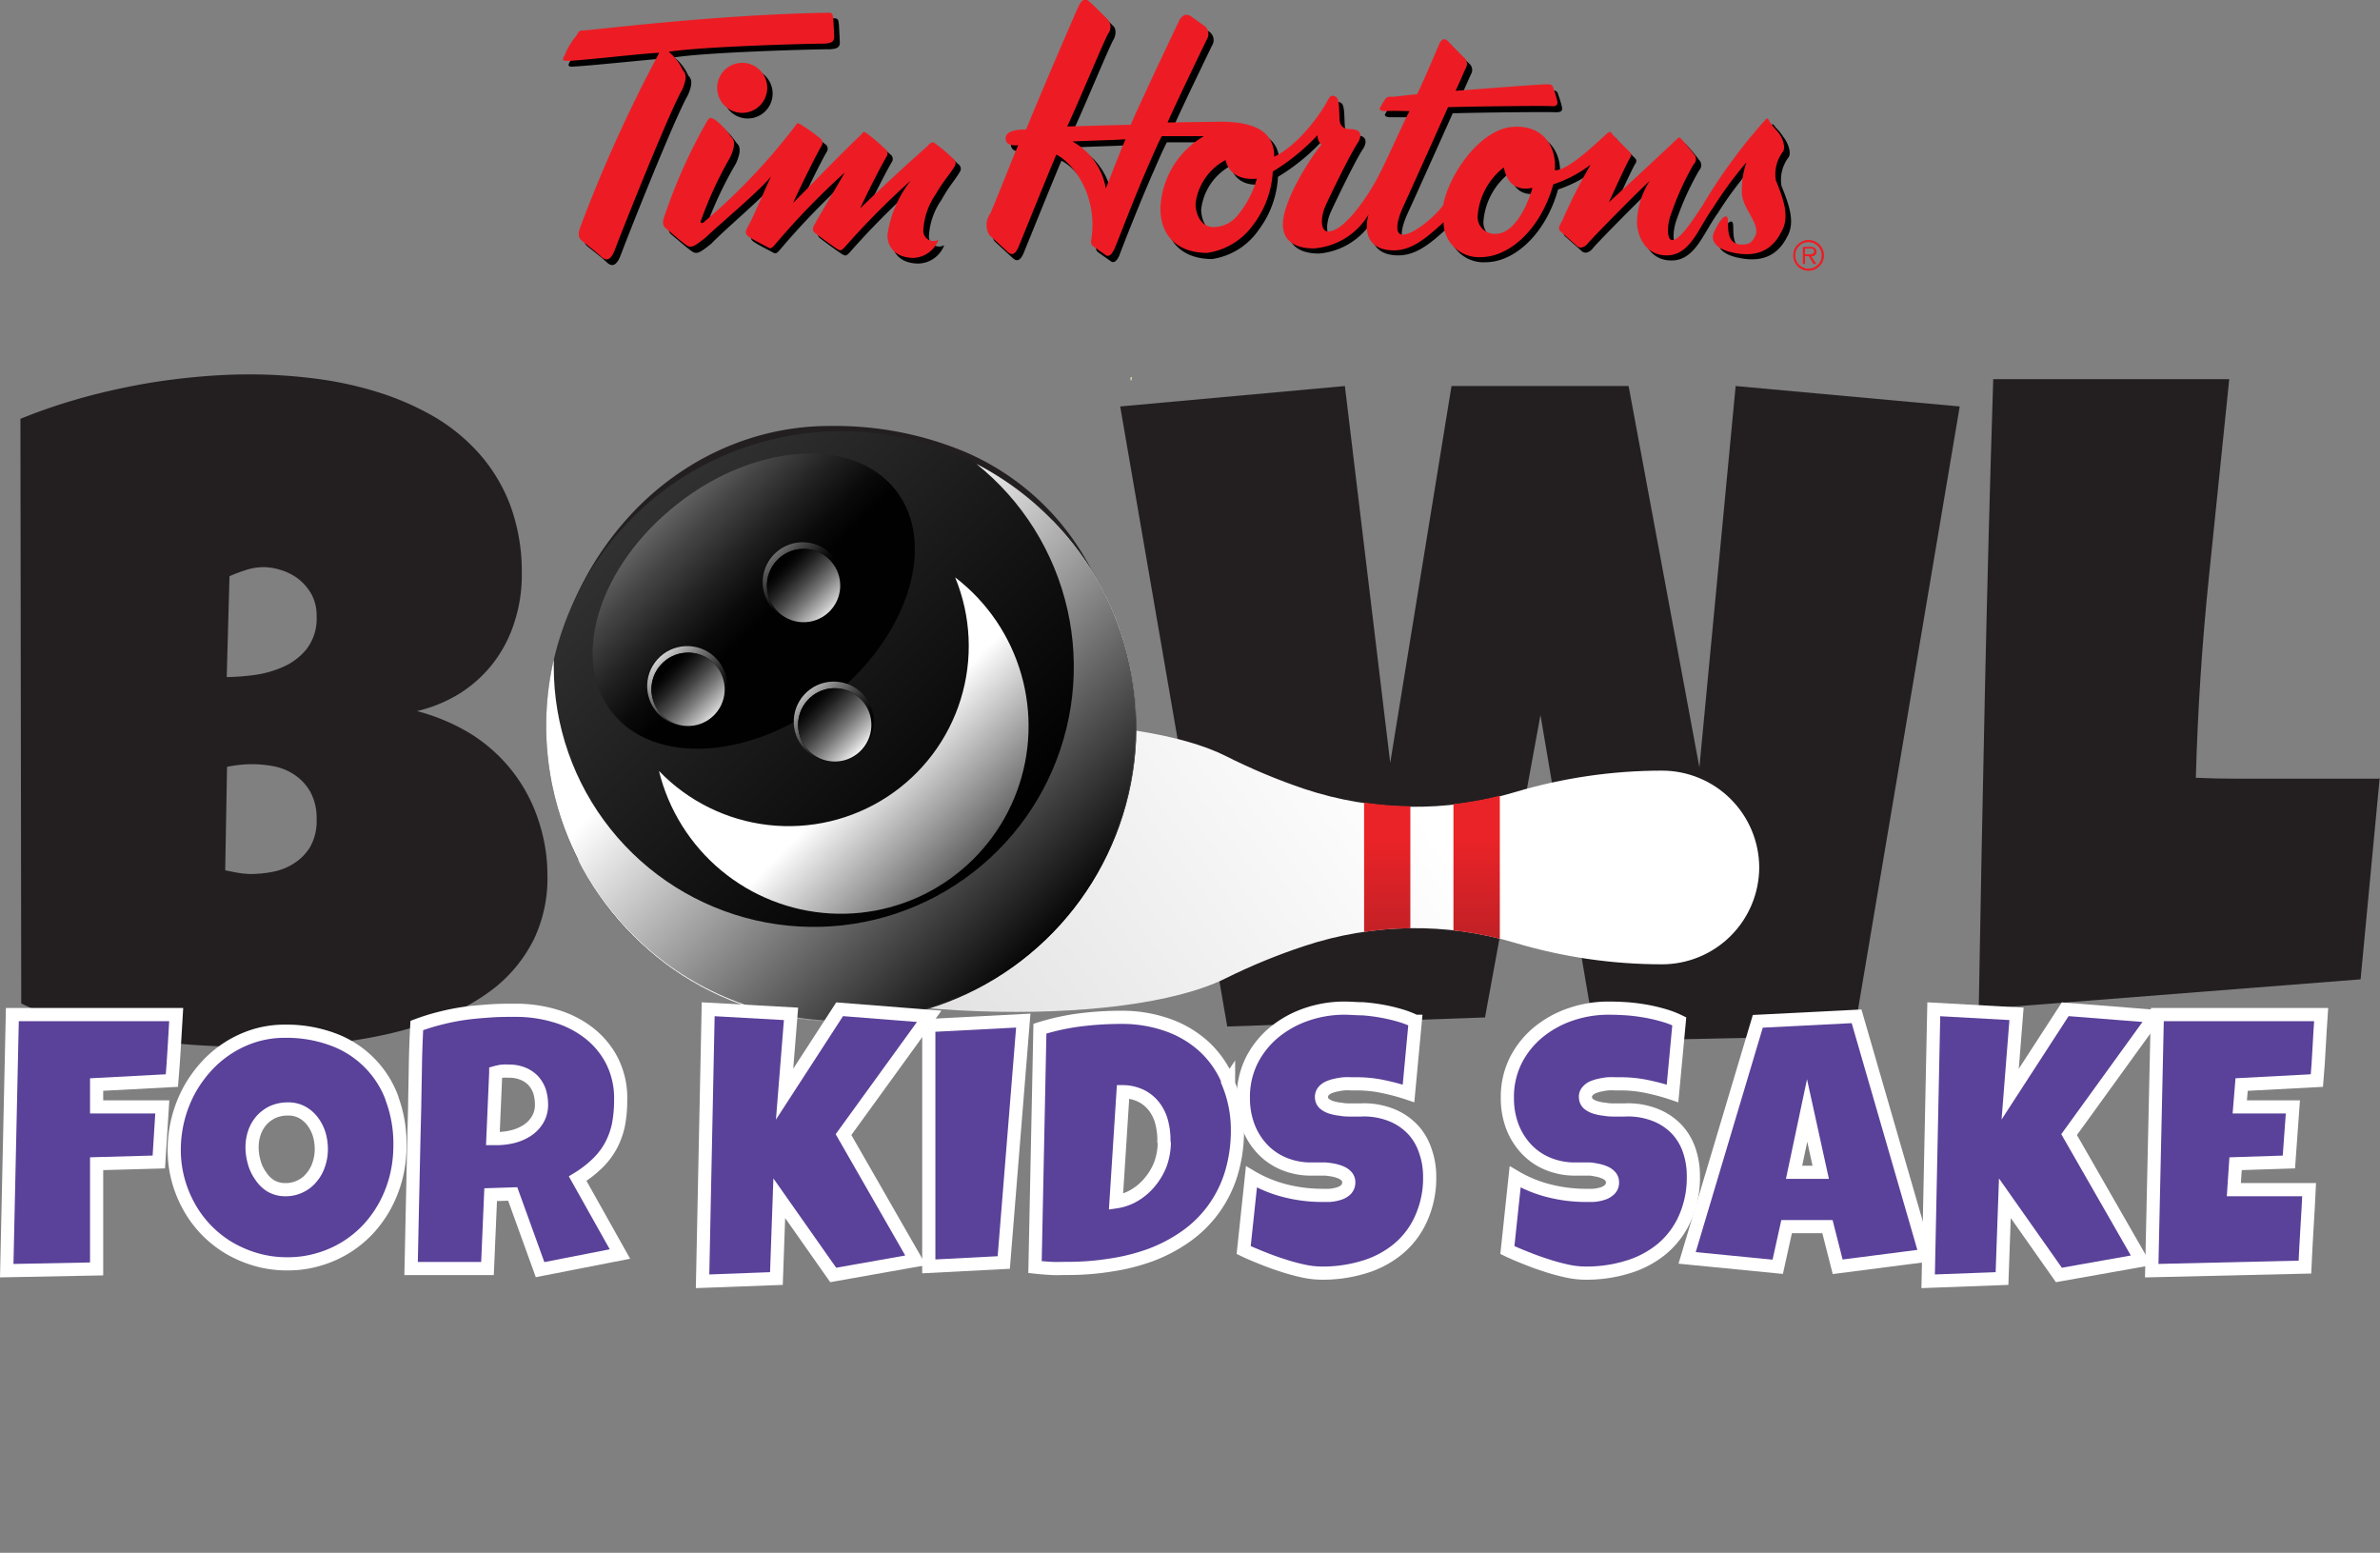 <svg xmlns="http://www.w3.org/2000/svg" 
  xmlns:xlink="http://www.w3.org/1999/xlink" viewBox="0 0 233.03 152.01">
  <rect x="0" y="0" width="233.03" height="152.01" fill="#808080" stroke="none"/>
  <defs>
    <style>.cls-1,.cls-51{fill:none;}.cls-2{isolation:isolate;}.cls-3{fill:#231f20;}.cls-4{clip-path:url(#clip-path);}.cls-5{fill:url(#linear-gradient);}.cls-6{clip-path:url(#clip-path-2);}.cls-7{fill:url(#linear-gradient-2);}.cls-8{clip-path:url(#clip-path-3);}.cls-9{fill:url(#linear-gradient-3);}.cls-10{clip-path:url(#clip-path-4);}.cls-11{fill:url(#linear-gradient-4);}.cls-12{mix-blend-mode:multiply;}.cls-13{clip-path:url(#clip-path-5);}.cls-14{clip-path:url(#clip-path-6);}.cls-15{fill:url(#linear-gradient-5);}.cls-16{clip-path:url(#clip-path-7);}.cls-17{clip-path:url(#clip-path-8);}.cls-18{fill:url(#linear-gradient-6);}.cls-19{mix-blend-mode:screen;}.cls-20{clip-path:url(#clip-path-9);}.cls-21{clip-path:url(#clip-path-10);}.cls-22{fill:url(#linear-gradient-7);}.cls-23{clip-path:url(#clip-path-11);}.cls-24{clip-path:url(#clip-path-12);}.cls-25{fill:url(#linear-gradient-8);}.cls-26{clip-path:url(#clip-path-13);}.cls-27{clip-path:url(#clip-path-14);}.cls-28{fill:url(#linear-gradient-9);}.cls-29{clip-path:url(#clip-path-15);}.cls-30{fill:url(#linear-gradient-10);}.cls-31{clip-path:url(#clip-path-16);}.cls-32{clip-path:url(#clip-path-17);}.cls-33{fill:url(#linear-gradient-11);}.cls-34{clip-path:url(#clip-path-18);}.cls-35{clip-path:url(#clip-path-19);}.cls-36{fill:url(#linear-gradient-12);}.cls-37{clip-path:url(#clip-path-20);}.cls-38{fill:url(#linear-gradient-13);}.cls-39{clip-path:url(#clip-path-21);}.cls-40{clip-path:url(#clip-path-22);}.cls-41{fill:url(#linear-gradient-14);}.cls-42{clip-path:url(#clip-path-23);}.cls-43{clip-path:url(#clip-path-24);}.cls-44{fill:url(#linear-gradient-15);}.cls-45{clip-path:url(#clip-path-25);}.cls-46{fill:url(#linear-gradient-16);}.cls-47{clip-path:url(#clip-path-26);}.cls-48{clip-path:url(#clip-path-27);}.cls-49{fill:url(#linear-gradient-17);}.cls-50{fill:#5a4199;}.cls-51{stroke:#fff;stroke-miterlimit:10;stroke-width:1.29px;}.cls-52{fill:#f9eeb9;}.cls-53{fill:#ed1c24;}</style>
    <clipPath id="clip-path">
      <path class="cls-1" d="M65.91,76.76l-1.09.46V92.58l1.09.46c17.13,7.34,44.33,7.62,54.12,2.72a59,59,0,0,1,7.71-3.16,34.27,34.27,0,0,1,20.61-.3,50.39,50.39,0,0,0,14.38,2.1,9.52,9.52,0,0,0,9.52-9.48h0v0h0a9.52,9.52,0,0,0-9.52-9.48,50.39,50.39,0,0,0-14.38,2.1,34.27,34.27,0,0,1-20.61-.3A59,59,0,0,1,120,74c-4.29-2.15-11.93-3.3-20.59-3.3-11.11,0-23.9,1.89-33.53,6"/>
    </clipPath>
    <linearGradient id="linear-gradient" x1="-442.56" y1="329.74" x2="-441.79" y2="329.74" gradientTransform="matrix(-96.97, 0, 0, 96.97, -42776.33, -31889.99)" gradientUnits="userSpaceOnUse">
      <stop offset="0" stop-color="#fff"/>
      <stop offset="1" stop-color="#d6d4d4"/>
    </linearGradient>
    <clipPath id="clip-path-2">
      <path class="cls-1" d="M142.31,78.72V91.08a33.79,33.79,0,0,1,4.54.82v-14a33.79,33.79,0,0,1-4.54.82"/>
    </clipPath>
    <linearGradient id="linear-gradient-2" x1="-429.4" y1="308.05" x2="-428.63" y2="308.05" gradientTransform="matrix(0, -17.07, -17.07, 0, 5401.94, -7234.36)" gradientUnits="userSpaceOnUse">
      <stop offset="0" stop-color="#b12026"/>
      <stop offset="1" stop-color="#e92327"/>
    </linearGradient>
    <clipPath id="clip-path-3">
      <path class="cls-1" d="M133.56,91.23a32.8,32.8,0,0,1,4.53-.36V78.93a34.43,34.43,0,0,1-4.53-.36Z"/>
    </clipPath>
    <linearGradient id="linear-gradient-3" x1="-429.43" y1="307.87" x2="-428.66" y2="307.87" gradientTransform="matrix(0, -17.07, -17.07, 0, 5390.08, -7234.8)" xlink:href="#linear-gradient-2"/>
    <clipPath id="clip-path-4">
      <path class="cls-1" d="M53.48,71.09A28.89,28.89,0,1,0,82.36,42.21,28.88,28.88,0,0,0,53.48,71.09"/>
    </clipPath>
    <linearGradient id="linear-gradient-4" x1="-441.1" y1="322.85" x2="-440.33" y2="322.85" gradientTransform="matrix(0, -62.41, -62.41, 0, 20232.38, -27440.41)" gradientUnits="userSpaceOnUse">
      <stop offset="0" stop-color="#010101"/>
      <stop offset="1" stop-color="#333"/>
    </linearGradient>
    <clipPath id="clip-path-5">
      <rect class="cls-1" x="56.54" y="50.91" width="54.7" height="49.06"/>
    </clipPath>
    <clipPath id="clip-path-6">
      <path class="cls-1" d="M78.87,94.8A28.59,28.59,0,0,0,103,50.91,28.89,28.89,0,1,1,56.54,84.06,28.53,28.53,0,0,0,78.87,94.8"/>
    </clipPath>
    <linearGradient id="linear-gradient-5" x1="-445.31" y1="312.27" x2="-444.54" y2="312.27" gradientTransform="matrix(0, -22.31, -22.31, 0, 7050.92, -9834.74)" gradientUnits="userSpaceOnUse">
      <stop offset="0" stop-color="#010101"/>
      <stop offset="1" stop-color="#fff"/>
    </linearGradient>
    <clipPath id="clip-path-7">
      <rect class="cls-1" x="53.48" y="45.41" width="57.77" height="54.56"/>
    </clipPath>
    <clipPath id="clip-path-8">
      <path class="cls-1" d="M54.22,64.56c0,.24,0,.48,0,.72A25.46,25.46,0,1,0,95.6,45.41,28.87,28.87,0,1,1,54.22,64.56"/>
    </clipPath>
    <linearGradient id="linear-gradient-6" x1="-441.45" y1="321.87" x2="-440.68" y2="321.87" gradientTransform="matrix(0, -53.36, -53.36, 0, 17256.1, -23454.36)" xlink:href="#linear-gradient-5"/>
    <clipPath id="clip-path-9">
      <rect class="cls-1" x="58.02" y="44.4" width="31.55" height="28.9"/>
    </clipPath>
    <clipPath id="clip-path-10">
      <path class="cls-1" d="M66.36,49.31c-7.68,6-10.58,15.12-6.46,20.39s13.66,4.68,21.34-1.31S91.82,53.27,87.71,48,74,43.32,66.36,49.31"/>
    </clipPath>
    <linearGradient id="linear-gradient-7" x1="-434.08" y1="338.81" x2="-433.31" y2="338.81" gradientTransform="matrix(0, 36.88, 36.88, 0, -12421.92, 16041.3)" gradientUnits="userSpaceOnUse">
      <stop offset="0" stop-color="#fff"/>
      <stop offset="0.19" stop-color="#bfbfbf"/>
      <stop offset="0.41" stop-color="#7c7c7c"/>
      <stop offset="0.61" stop-color="#474747"/>
      <stop offset="0.78" stop-color="#212121"/>
      <stop offset="0.91" stop-color="#0a0a0a"/>
      <stop offset="1" stop-color="#010101"/>
    </linearGradient>
    <clipPath id="clip-path-11">
      <rect class="cls-1" x="64.53" y="56.52" width="36.19" height="32.94"/>
    </clipPath>
    <clipPath id="clip-path-12">
      <path class="cls-1" d="M93.52,56.52a17.63,17.63,0,0,1-29,18.95,18.36,18.36,0,1,0,29-18.95"/>
    </clipPath>
    <linearGradient id="linear-gradient-8" x1="-443.79" y1="316.02" x2="-443.03" y2="316.02" gradientTransform="matrix(0, -28.89, -28.89, 0, 9213.25, -12722.89)" xlink:href="#linear-gradient-5"/>
    <clipPath id="clip-path-13">
      <rect class="cls-1" x="74.67" y="53.09" width="7.84" height="7.84"/>
    </clipPath>
    <clipPath id="clip-path-14">
      <path class="cls-1" d="M82.4,56.05a3.92,3.92,0,1,1-4.76-2.85,3.93,3.93,0,0,1,4.76,2.85"/>
    </clipPath>
    <linearGradient id="linear-gradient-9" x1="-423.8" y1="362.49" x2="-423.03" y2="362.49" gradientTransform="matrix(0, 10.93, 10.93, 0, -3882.24, 4681.35)" xlink:href="#linear-gradient-7"/>
    <clipPath id="clip-path-15">
      <path class="cls-1" d="M77.8,53.84a3.58,3.58,0,1,0,.88-.11,3.32,3.32,0,0,0-.88.11"/>
    </clipPath>
    <linearGradient id="linear-gradient-10" x1="-437.28" y1="332.42" x2="-436.51" y2="332.42" gradientTransform="matrix(-0.01, 101.25, 101.25, 0.01, -33583.35, 44390.61)" xlink:href="#linear-gradient-4"/>
    <clipPath id="clip-path-16">
      <rect class="cls-1" x="75.08" y="53.73" width="7.19" height="7.19"/>
    </clipPath>
    <clipPath id="clip-path-17">
      <path class="cls-1" d="M82.16,56.45a3.59,3.59,0,1,1-4.36-2.61,3.6,3.6,0,0,1,4.36,2.61"/>
    </clipPath>
    <linearGradient id="linear-gradient-11" x1="-421.37" y1="368.22" x2="-420.6" y2="368.22" gradientTransform="matrix(0, 9.34, 9.34, 0, -3360.69, 3990.11)" gradientUnits="userSpaceOnUse">
      <stop offset="0" stop-color="#010101"/>
      <stop offset="0.09" stop-color="#0a0a0a"/>
      <stop offset="0.22" stop-color="#212121"/>
      <stop offset="0.39" stop-color="#474747"/>
      <stop offset="0.59" stop-color="#7c7c7c"/>
      <stop offset="0.81" stop-color="#bfbfbf"/>
      <stop offset="1" stop-color="#fff"/>
    </linearGradient>
    <clipPath id="clip-path-18">
      <rect class="cls-1" x="63.37" y="63.25" width="7.84" height="7.84"/>
    </clipPath>
    <clipPath id="clip-path-19">
      <path class="cls-1" d="M71.09,66.22a3.92,3.92,0,1,1-4.76-2.85,3.91,3.91,0,0,1,4.76,2.85"/>
    </clipPath>
    <linearGradient id="linear-gradient-12" x1="-423.31" y1="363.94" x2="-422.54" y2="363.94" gradientTransform="matrix(0, 10.61, 10.61, 0, -3795.95, 4553.53)" xlink:href="#linear-gradient-7"/>
    <clipPath id="clip-path-20">
      <path class="cls-1" d="M66.49,64a3.58,3.58,0,1,0,.88-.11,3.85,3.85,0,0,0-.88.11"/>
    </clipPath>
    <linearGradient id="linear-gradient-13" x1="-437.28" y1="332.47" x2="-436.51" y2="332.47" gradientTransform="matrix(0, 101.25, 101.25, 0, -33594.12, 44405.48)" xlink:href="#linear-gradient-4"/>
    <clipPath id="clip-path-21">
      <rect class="cls-1" x="63.77" y="63.89" width="7.19" height="7.19"/>
    </clipPath>
    <clipPath id="clip-path-22">
      <path class="cls-1" d="M70.85,66.61A3.59,3.59,0,1,1,66.49,64a3.58,3.58,0,0,1,4.36,2.61"/>
    </clipPath>
    <linearGradient id="linear-gradient-14" x1="-421.33" y1="368.72" x2="-420.56" y2="368.72" gradientTransform="matrix(0, 9.34, 9.34, 0, -3376.68, 3999.91)" xlink:href="#linear-gradient-11"/>
    <clipPath id="clip-path-23">
      <rect class="cls-1" x="77.72" y="66.72" width="7.84" height="7.84"/>
    </clipPath>
    <clipPath id="clip-path-24">
      <path class="cls-1" d="M85.44,69.69a3.92,3.92,0,1,1-4.75-2.85,3.92,3.92,0,0,1,4.75,2.85"/>
    </clipPath>
    <linearGradient id="linear-gradient-15" x1="-423.06" y1="365.1" x2="-422.29" y2="365.1" gradientTransform="matrix(0, 10.2, 10.2, 0, -3644.15, 4380.33)" xlink:href="#linear-gradient-7"/>
    <clipPath id="clip-path-25">
      <path class="cls-1" d="M80.85,67.48a3.59,3.59,0,1,0,.87-.11,3.24,3.24,0,0,0-.87.11"/>
    </clipPath>
    <linearGradient id="linear-gradient-16" x1="-437.28" y1="332.44" x2="-436.51" y2="332.44" gradientTransform="matrix(-0.01, 101.25, 101.25, 0.01, -33580.04, 44393.82)" xlink:href="#linear-gradient-4"/>
    <clipPath id="clip-path-26">
      <rect class="cls-1" x="78.13" y="67.37" width="7.19" height="7.19"/>
    </clipPath>
    <clipPath id="clip-path-27">
      <path class="cls-1" d="M85.21,70.08a3.59,3.59,0,1,1-4.36-2.6,3.61,3.61,0,0,1,4.36,2.6"/>
    </clipPath>
    <linearGradient id="linear-gradient-17" x1="-421.8" y1="368.4" x2="-421.03" y2="368.4" gradientTransform="matrix(0, 9.34, 9.34, 0, -3359.87, 4007.31)" xlink:href="#linear-gradient-11"/>
  </defs>
  <title>bowllogo</title>
  <g class="cls-2">
    <g id="Layer_1" data-name="Layer 1">
      <path class="cls-3" d="M53.6,85.65A13.87,13.87,0,0,1,52.25,92a14.21,14.21,0,0,1-3.62,4.54,19.45,19.45,0,0,1-5.22,3,36.22,36.22,0,0,1-6.16,1.84,46.75,46.75,0,0,1-6.42.89q-3.22.22-6,.22c-1.84,0-3.74-.06-5.71-.19s-3.93-.37-5.89-.69a53.73,53.73,0,0,1-5.78-1.31,33.19,33.19,0,0,1-5.37-2.07L2,41a54.54,54.54,0,0,1,5.29-1.84c1.86-.55,3.77-1,5.71-1.38s3.87-.65,5.8-.84,3.79-.29,5.59-.29a51.07,51.07,0,0,1,6.38.4,35.73,35.73,0,0,1,6.2,1.33,27.41,27.41,0,0,1,5.55,2.42A18.33,18.33,0,0,1,47,44.5a16.29,16.29,0,0,1,3,5.07,18.9,18.9,0,0,1,1.09,6.66,14.79,14.79,0,0,1-.72,4.67,12.89,12.89,0,0,1-2,3.91,12.71,12.71,0,0,1-3.24,3,13.83,13.83,0,0,1-4.31,1.8,19.64,19.64,0,0,1,5.26,2.22,15.79,15.79,0,0,1,4,3.56,15.59,15.59,0,0,1,2.57,4.71A16.86,16.86,0,0,1,53.6,85.65ZM24.72,74.81a12,12,0,0,0-2.49.26L22.05,85.2c.45.09.89.18,1.31.25a8,8,0,0,0,1.27.11,11.9,11.9,0,0,0,2-.2,5.85,5.85,0,0,0,2.09-.8,5,5,0,0,0,1.63-1.62A5.13,5.13,0,0,0,31,80.23a5.37,5.37,0,0,0-.64-2.76,5,5,0,0,0-1.58-1.66,5.52,5.52,0,0,0-2-.8A11,11,0,0,0,24.72,74.81ZM31,60.32a4.34,4.34,0,0,0-.53-2.2,5.13,5.13,0,0,0-1.31-1.49,5.57,5.57,0,0,0-1.69-.84,5.81,5.81,0,0,0-1.62-.27,5.65,5.65,0,0,0-1.74.27,15.37,15.37,0,0,0-1.64.62l-.27,9.87a21.92,21.92,0,0,0,2.53-.18,10.45,10.45,0,0,0,2.91-.78,6.15,6.15,0,0,0,2.38-1.78A4.89,4.89,0,0,0,31,60.32Z"/>
      <path class="cls-3" d="M110.06,70.1a32.41,32.41,0,0,1-.93,7.8,30.43,30.43,0,0,1-2.69,7,29.27,29.27,0,0,1-4.26,6,27.59,27.59,0,0,1-5.65,4.69,27.44,27.44,0,0,1-14.64,4.13,28,28,0,0,1-7.62-1,29.1,29.1,0,0,1-6.78-2.87A27.41,27.41,0,0,1,57.43,85.67a29.91,29.91,0,0,1-2.8-6.82,28.44,28.44,0,0,1-1-7.6,31.1,31.1,0,0,1,.93-7.58,30.45,30.45,0,0,1,6.94-13,27.75,27.75,0,0,1,5.57-4.75,26.52,26.52,0,0,1,6.69-3.11,25.63,25.63,0,0,1,7.6-1.11,33,33,0,0,1,11.75,2A24.9,24.9,0,0,1,108,58.34,31.9,31.9,0,0,1,110.06,70.1ZM90.33,71.25a12.53,12.53,0,0,0-.55-3.71,10.16,10.16,0,0,0-1.62-3.2,8.27,8.27,0,0,0-2.65-2.26,7.37,7.37,0,0,0-3.62-.87,8.87,8.87,0,0,0-3.73.75A8.6,8.6,0,0,0,75.34,64a9,9,0,0,0-1.8,3.07,10.86,10.86,0,0,0-.62,3.71,13.34,13.34,0,0,0,.53,3.73,11.08,11.08,0,0,0,1.6,3.38,8.43,8.43,0,0,0,2.64,2.44,7.1,7.1,0,0,0,3.67.93,8.33,8.33,0,0,0,3.75-.82,8.67,8.67,0,0,0,2.83-2.22A10.27,10.27,0,0,0,89.71,75,11.48,11.48,0,0,0,90.33,71.25Z"/>
      <path class="cls-3" d="M191.88,39.79l-10.39,61.59-25.24.53L150.83,70,145.4,99.6l-25.24.89-10.48-60.7,22-2,4.44,36.89,6-36.89h17.34l6.93,37.33,3.55-37.33Z"/>
      <path class="cls-3" d="M233,76.14l-1.87,19.73L193.74,98.8q.27-15.51.6-30.84t.82-30.84h23.11q-1,9.74-2,19.45T215,76.14c1.4.06,2.77.09,4.14.09h4.13c1.66,0,3.29,0,4.89,0s3.23,0,4.89,0"/>
      <g class="cls-4">
        <rect class="cls-5" x="66.45" y="41.74" width="104.17" height="87.91" transform="translate(-27.73 87.24) rotate(-36.47)"/>
      </g>
      <g class="cls-6">
        <rect class="cls-7" x="142.31" y="77.9" width="4.54" height="13.99"/>
      </g>
      <g class="cls-8">
        <rect class="cls-9" x="133.56" y="78.57" width="4.54" height="12.66"/>
      </g>
      <g class="cls-10">
        <rect class="cls-11" x="41.51" y="30.24" width="81.7" height="81.7" transform="translate(-26.15 79.06) rotate(-45)"/>
      </g>
      <g class="cls-12">
        <g class="cls-13">
          <g class="cls-14">
            <rect class="cls-15" x="47.21" y="38.76" width="73.37" height="73.37" transform="translate(-28.78 81.42) rotate(-45)"/>
          </g>
        </g>
      </g>
      <g class="cls-12">
        <g class="cls-16">
          <g class="cls-17">
            <rect class="cls-18" x="42.64" y="32.98" width="79.43" height="79.43" transform="translate(-27.28 79.53) rotate(-45)"/>
          </g>
        </g>
      </g>
      <g class="cls-19">
        <g class="cls-20">
          <g class="cls-21">
            <rect class="cls-22" x="49.66" y="34.71" width="48.27" height="48.27" transform="translate(-20 69.42) rotate(-45)"/>
          </g>
        </g>
      </g>
      <g class="cls-12">
        <g class="cls-23">
          <g class="cls-24">
            <rect class="cls-25" x="58.18" y="48.55" width="48.88" height="48.88" transform="translate(-27.41 79.8) rotate(-45)"/>
          </g>
        </g>
      </g>
      <g class="cls-19">
        <g class="cls-26">
          <g class="cls-27">
            <rect class="cls-28" x="72.47" y="50.88" width="12.24" height="12.24" transform="translate(-17.29 72.27) rotate(-45)"/>
          </g>
        </g>
      </g>
      <g class="cls-29">
        <rect class="cls-30" x="73.2" y="52.03" width="10.96" height="10.96" transform="translate(-17.62 72.49) rotate(-45.01)"/>
      </g>
      <g class="cls-12">
        <g class="cls-31">
          <g class="cls-32">
            <rect class="cls-33" x="73.06" y="51.71" width="11.22" height="11.22" transform="translate(-17.49 72.41) rotate(-45)"/>
          </g>
        </g>
      </g>
      <g class="cls-19">
        <g class="cls-34">
          <g class="cls-35">
            <rect class="cls-36" x="61.17" y="61.05" width="12.24" height="12.24" transform="translate(-27.79 67.26) rotate(-45)"/>
          </g>
        </g>
      </g>
      <g class="cls-37">
        <rect class="cls-38" x="61.89" y="62.2" width="10.96" height="10.96" transform="translate(-28.12 67.46) rotate(-45)"/>
      </g>
      <g class="cls-12">
        <g class="cls-39">
          <g class="cls-40">
            <rect class="cls-41" x="61.76" y="61.88" width="11.22" height="11.22" transform="translate(-27.99 67.4) rotate(-45)"/>
          </g>
        </g>
      </g>
      <g class="cls-19">
        <g class="cls-42">
          <g class="cls-43">
            <rect class="cls-44" x="75.52" y="64.52" width="12.24" height="12.24" transform="translate(-26.04 78.42) rotate(-45)"/>
          </g>
        </g>
      </g>
      <g class="cls-45">
        <rect class="cls-46" x="76.24" y="65.67" width="10.96" height="10.96" transform="translate(-26.37 78.63) rotate(-45)"/>
      </g>
      <g class="cls-12">
        <g class="cls-47">
          <g class="cls-48">
            <rect class="cls-49" x="76.11" y="65.35" width="11.22" height="11.22" transform="translate(-26.24 78.58) rotate(-45)"/>
          </g>
        </g>
      </g>
      <path class="cls-50" d="M17.25,99.32c-.07,1.09-.14,2.16-.19,3.23s-.14,2.14-.23,3.23l-7.37.39v2.19h6.4l-.35,5.39-6.09.17,0,10.3-8.8.17.55-25.07Z"/>
      <path class="cls-50" d="M39.2,112.11a12.33,12.33,0,0,1-.37,3.06,11.68,11.68,0,0,1-1,2.75,11.2,11.2,0,0,1-1.67,2.36,10.51,10.51,0,0,1-2.21,1.83,10.4,10.4,0,0,1-2.67,1.19,10.53,10.53,0,0,1-3.06.43,10.83,10.83,0,0,1-3-.4,11.53,11.53,0,0,1-2.65-1.12,10.46,10.46,0,0,1-2.23-1.74,10.76,10.76,0,0,1-1.71-2.26,11.61,11.61,0,0,1-1.09-2.67,11.2,11.2,0,0,1-.39-3,12.32,12.32,0,0,1,.36-3,11.81,11.81,0,0,1,2.71-5.1,10.8,10.8,0,0,1,2.19-1.86A10.39,10.39,0,0,1,25,101.42a10,10,0,0,1,3-.43,12.93,12.93,0,0,1,4.59.78A9.89,9.89,0,0,1,36.11,104a10,10,0,0,1,2.28,3.52A12.42,12.42,0,0,1,39.2,112.11Zm-7.72.46a4.78,4.78,0,0,0-.22-1.46,4.08,4.08,0,0,0-.63-1.25,3.28,3.28,0,0,0-1-.88,2.84,2.84,0,0,0-1.42-.34,3.59,3.59,0,0,0-1.46.29,3.4,3.4,0,0,0-1.8,2,4.13,4.13,0,0,0-.25,1.45,5.21,5.21,0,0,0,.21,1.46,4.24,4.24,0,0,0,.63,1.32,3.15,3.15,0,0,0,1,1,2.8,2.8,0,0,0,1.44.37,3.31,3.31,0,0,0,2.57-1.2,3.84,3.84,0,0,0,.69-1.26A4.28,4.28,0,0,0,31.48,112.57Z"/>
      <path class="cls-50" d="M60.79,107.63a11.69,11.69,0,0,1-.23,2.46,7.22,7.22,0,0,1-2,3.73,11.81,11.81,0,0,1-1.93,1.49l4.14,7.38-7.83,1.53-2.68-7.41-2.15.07-.32,7.23H40.28c0-2.64.11-5.27.16-7.89s.11-5.25.18-7.9c0-1.33.05-2.65.07-4s.07-2.63.14-4a21.2,21.2,0,0,1,2.4-.74,21.72,21.72,0,0,1,2.38-.46c.79-.11,1.6-.19,2.41-.23s1.66-.06,2.52-.06a13.24,13.24,0,0,1,3.83.55,9.91,9.91,0,0,1,3.28,1.64,8.17,8.17,0,0,1,2.28,2.73A8,8,0,0,1,60.79,107.63Zm-7.79.55a4.32,4.32,0,0,0-.19-1.33,3.15,3.15,0,0,0-.6-1.06,2.76,2.76,0,0,0-1-.69,3.37,3.37,0,0,0-1.36-.25,5,5,0,0,0-.68,0,4.67,4.67,0,0,0-.65.13l-.27,6.47h.41a6.66,6.66,0,0,0,1.52-.19,4.7,4.7,0,0,0,1.39-.59,3.2,3.2,0,0,0,1-1A2.79,2.79,0,0,0,53,108.18Z"/>
      <path class="cls-50" d="M91,99.49l-8.38,11.58,7.06,12.31-8.07,1.43-5.29-7.51L76,125.16l-7.23.27.56-26.64,8.1.46-.63,7.86,5.4-8.32Z"/>
      <path class="cls-50" d="M100.22,99.91,98.3,123.59,91,124V100.39Z"/>
      <path class="cls-50" d="M121.12,110.58a14.23,14.23,0,0,1-.63,4.39,11.85,11.85,0,0,1-1.75,3.48,11.45,11.45,0,0,1-2.67,2.62,15.24,15.24,0,0,1-3.39,1.8,19.44,19.44,0,0,1-3.92,1,26,26,0,0,1-4.27.34c-.54,0-1.07,0-1.6,0s-1-.07-1.6-.13l.49-23.34a22.67,22.67,0,0,1,3.94-.86,32.14,32.14,0,0,1,4-.25,13.46,13.46,0,0,1,4.58.75,10.34,10.34,0,0,1,3.6,2.15,9.79,9.79,0,0,1,2.35,3.45A11.94,11.94,0,0,1,121.12,110.58ZM114,111.7a7.18,7.18,0,0,0-.2-1.81,4.46,4.46,0,0,0-.72-1.54,3.66,3.66,0,0,0-1.26-1.08,4.11,4.11,0,0,0-1.82-.44l-.7,10.78a4.93,4.93,0,0,0,1.9-.69,5.77,5.77,0,0,0,2.42-3,6.61,6.61,0,0,0,.38-2Z"/>
      <path class="cls-50" d="M140,115.14a9.77,9.77,0,0,1-.83,4.16,8.27,8.27,0,0,1-2.26,3,9.65,9.65,0,0,1-3.36,1.77,13.75,13.75,0,0,1-4.13.59,8.76,8.76,0,0,1-1.87-.22,21.23,21.23,0,0,1-2.06-.57c-.69-.22-1.36-.47-2-.73s-1.22-.5-1.72-.74l.77-7.16a12.23,12.23,0,0,0,3.27,1.35,14.71,14.71,0,0,0,3.54.46l.8,0a3.68,3.68,0,0,0,.9-.16,1.8,1.8,0,0,0,.72-.39.92.92,0,0,0,.3-.74.84.84,0,0,0-.21-.57,1.54,1.54,0,0,0-.54-.38,3.68,3.68,0,0,0-.75-.23,8,8,0,0,0-.82-.11c-.26,0-.51,0-.74,0h-.56a6.8,6.8,0,0,1-2.72-.52,6.26,6.26,0,0,1-2.11-1.45,6.63,6.63,0,0,1-1.36-2.21,7.57,7.57,0,0,1-.49-2.77,8,8,0,0,1,.83-3.68,8.48,8.48,0,0,1,2.21-2.76A10.08,10.08,0,0,1,128,99.23a11.3,11.3,0,0,1,3.7-.61c.57,0,1.16,0,1.76.06a15.79,15.79,0,0,1,1.8.22,16.49,16.49,0,0,1,1.75.4,9.39,9.39,0,0,1,1.61.61l-.66,7.06a20.27,20.27,0,0,0-2.47-.67,12.45,12.45,0,0,0-2.53-.27h-.59a6.42,6.42,0,0,0-.74,0,7.82,7.82,0,0,0-.8.13,4.23,4.23,0,0,0-.71.23,1.25,1.25,0,0,0-.5.4.81.81,0,0,0-.18.57.89.89,0,0,0,.29.62,2,2,0,0,0,.7.36,4.24,4.24,0,0,0,.94.18c.34,0,.68.06,1,.07h.94a5,5,0,0,1,.71,0,7.28,7.28,0,0,1,2.51.59,5.65,5.65,0,0,1,3.07,3.33A7.66,7.66,0,0,1,140,115.14Z"/>
      <path class="cls-50" d="M165.82,115.14a9.77,9.77,0,0,1-.82,4.16,8.39,8.39,0,0,1-2.26,3,9.65,9.65,0,0,1-3.36,1.77,13.79,13.79,0,0,1-4.13.59,8.69,8.69,0,0,1-1.87-.22,21.23,21.23,0,0,1-2.06-.57c-.69-.22-1.36-.47-2-.73s-1.21-.5-1.71-.74l.76-7.16a12.44,12.44,0,0,0,3.28,1.35,14.58,14.58,0,0,0,3.54.46l.8,0a3.86,3.86,0,0,0,.9-.16,1.8,1.8,0,0,0,.72-.39,1,1,0,0,0,.29-.74.84.84,0,0,0-.21-.57,1.42,1.42,0,0,0-.53-.38,3.88,3.88,0,0,0-.75-.23,8,8,0,0,0-.82-.11c-.27,0-.52,0-.75,0h-.55a6.8,6.8,0,0,1-2.72-.52,6.26,6.26,0,0,1-2.11-1.45,6.63,6.63,0,0,1-1.36-2.21,7.57,7.57,0,0,1-.49-2.77,8.16,8.16,0,0,1,.82-3.68,8.75,8.75,0,0,1,2.21-2.76,10.13,10.13,0,0,1,3.18-1.75,11.3,11.3,0,0,1,3.7-.61c.57,0,1.15,0,1.76.06a15.79,15.79,0,0,1,1.8.22,16.31,16.31,0,0,1,1.74.4,9.5,9.5,0,0,1,1.62.61l-.66,7.06a20.43,20.43,0,0,0-2.48-.67,12.38,12.38,0,0,0-2.53-.27h-.58a6.59,6.59,0,0,0-.75,0,7.64,7.64,0,0,0-.79.13,4.23,4.23,0,0,0-.71.23,1.36,1.36,0,0,0-.51.4.86.86,0,0,0-.17.57.85.85,0,0,0,.29.62,2,2,0,0,0,.69.36,4.48,4.48,0,0,0,.94.18c.34,0,.68.06,1,.07h.94a5,5,0,0,1,.71,0,7.23,7.23,0,0,1,2.5.59,5.62,5.62,0,0,1,3.08,3.33A7.66,7.66,0,0,1,165.82,115.14Z"/>
      <path class="cls-50" d="M188.6,122.9,180,124l-1-3.93h-4l-.87,3.93-8.87-.87L172.15,100l9.66-.49Zm-10.3-8.14L177,108.71l-1.29,6.05Z"/>
      <path class="cls-50" d="M211,99.49l-8.38,11.58,7.06,12.31-8.07,1.43-5.29-7.51-.28,7.86-7.23.27.56-26.64,8.1.46-.63,7.86,5.4-8.32Z"/>
      <path class="cls-50" d="M227.3,99.32c-.07,1.09-.13,2.16-.19,3.23s-.13,2.14-.23,3.23l-7.37.39-.17,2.19h5.18l-.38,5.39-5.22.17-.17,2.54h7.37c-.07,1.28-.14,2.54-.22,3.8s-.14,2.52-.2,3.78l-15,.35.56-25.07Z"/>
      <path class="cls-51" d="M1.21,99.32.66,124.39l8.8-.17,0-10.3,6.09-.17.34-5.39H9.46v-2.19l7.37-.39c.09-1.09.17-2.16.23-3.23s.12-2.14.19-3.23Z"/>
      <path class="cls-51" d="M31.21,114a3.69,3.69,0,0,1-.7,1.26,3.13,3.13,0,0,1-1.1.87,3.18,3.18,0,0,1-1.47.33,2.79,2.79,0,0,1-1.43-.37,3.18,3.18,0,0,1-1-1,4,4,0,0,1-.62-1.32,5.21,5.21,0,0,1-.21-1.46,4.37,4.37,0,0,1,.24-1.45,3.58,3.58,0,0,1,.7-1.2,3.46,3.46,0,0,1,1.11-.81,3.56,3.56,0,0,1,1.46-.29,2.87,2.87,0,0,1,1.42.34,3.24,3.24,0,0,1,1,.88,4.1,4.1,0,0,1,.64,1.25,5.1,5.1,0,0,1,.21,1.46A4.53,4.53,0,0,1,31.21,114Zm7.16-6.52a9.71,9.71,0,0,0-5.83-5.75,13,13,0,0,0-4.6-.78,10,10,0,0,0-3,.43,10.62,10.62,0,0,0-2.62,1.22,10.74,10.74,0,0,0-2.18,1.86,12.1,12.1,0,0,0-1.66,2.36,12.28,12.28,0,0,0-1.42,5.71,11.2,11.2,0,0,0,.39,3,11.63,11.63,0,0,0,1.1,2.67,10.77,10.77,0,0,0,3.93,4,11.61,11.61,0,0,0,2.66,1.12,10.78,10.78,0,0,0,3,.4,10.53,10.53,0,0,0,3.06-.43,10.67,10.67,0,0,0,4.88-3,11.57,11.57,0,0,0,1.67-2.36,12.13,12.13,0,0,0,1.05-2.75,12.82,12.82,0,0,0,.36-3.06A12.63,12.63,0,0,0,38.37,107.52Z"/>
      <path class="cls-51" d="M52.59,109.68a3.31,3.31,0,0,1-1,1,4.7,4.7,0,0,1-1.39.59,6.73,6.73,0,0,1-1.52.19h-.42l.28-6.47a4.53,4.53,0,0,1,.64-.13,5.06,5.06,0,0,1,.68,0,3.42,3.42,0,0,1,1.37.26,2.85,2.85,0,0,1,1,.69,3,3,0,0,1,.59,1,4.43,4.43,0,0,1,.2,1.34A2.79,2.79,0,0,1,52.59,109.68Zm7.32-5.86a8.2,8.2,0,0,0-2.29-2.73,9.86,9.86,0,0,0-3.27-1.64,13.35,13.35,0,0,0-3.84-.55c-.86,0-1.69,0-2.51.06s-1.62.12-2.42.23a22,22,0,0,0-2.37.46,21.2,21.2,0,0,0-2.4.74c-.07,1.34-.12,2.66-.14,4s-.05,2.63-.07,4q-.1,4-.18,7.9c-.06,2.62-.11,5.25-.17,7.89h7.48l.31-7.23,2.16-.07,2.68,7.41,7.82-1.53-4.14-7.38a11,11,0,0,0,1.93-1.49,7.08,7.08,0,0,0,1.31-1.71,7.71,7.71,0,0,0,.74-2,12.4,12.4,0,0,0,.23-2.46A8.11,8.11,0,0,0,59.91,103.82Z"/>
      <polygon class="cls-51" points="82.21 98.8 76.82 107.11 77.45 99.25 69.34 98.8 68.79 125.43 76.02 125.16 76.3 117.3 81.58 124.81 89.65 123.38 82.59 111.07 90.98 99.49 82.21 98.8"/>
      <polygon class="cls-51" points="90.94 100.39 90.94 123.97 98.28 123.59 100.19 99.91 90.94 100.39"/>
      <path class="cls-51" d="M114,111.94a6.6,6.6,0,0,1-.37,2,6.18,6.18,0,0,1-1,1.72,5.73,5.73,0,0,1-1.47,1.3,4.94,4.94,0,0,1-1.89.69l.69-10.78a4.12,4.12,0,0,1,1.83.44,3.66,3.66,0,0,1,1.26,1.08,4.26,4.26,0,0,1,.71,1.54,6.75,6.75,0,0,1,.2,1.81Zm6.29-6a9.68,9.68,0,0,0-2.36-3.45,10.34,10.34,0,0,0-3.6-2.15,13.4,13.4,0,0,0-4.57-.75,32.29,32.29,0,0,0-4,.25,22.67,22.67,0,0,0-3.94.86l-.48,23.34c.54.06,1.08.1,1.6.13s1,0,1.6,0a26.09,26.09,0,0,0,4.27-.34,19.62,19.62,0,0,0,3.92-1,15.24,15.24,0,0,0,3.39-1.8,11.65,11.65,0,0,0,2.67-2.62,11.85,11.85,0,0,0,1.75-3.48,14.55,14.55,0,0,0,.62-4.39A11.94,11.94,0,0,0,120.25,106Z"/>
      <path class="cls-51" d="M139.53,112.59a5.6,5.6,0,0,0-1.18-2,5.89,5.89,0,0,0-1.89-1.34,7.23,7.23,0,0,0-2.5-.59,5.08,5.08,0,0,0-.71,0h-.94c-.34,0-.68,0-1-.07a4.36,4.36,0,0,1-.94-.18,2,2,0,0,1-.69-.36.85.85,0,0,1-.29-.62.86.86,0,0,1,.17-.57,1.36,1.36,0,0,1,.51-.4,3.7,3.7,0,0,1,.71-.23,7.64,7.64,0,0,1,.79-.13,6.59,6.59,0,0,1,.75,0h.58a12.38,12.38,0,0,1,2.53.27,20.94,20.94,0,0,1,2.48.67l.66-7.06a9.5,9.5,0,0,0-1.62-.61,16.49,16.49,0,0,0-1.75-.4,17.85,17.85,0,0,0-1.79-.22c-.61,0-1.19-.06-1.76-.06a11.36,11.36,0,0,0-3.71.61,10.08,10.08,0,0,0-3.17,1.75,8.62,8.62,0,0,0-2.21,2.76,8,8,0,0,0-.82,3.68,7.79,7.79,0,0,0,.48,2.77,6.65,6.65,0,0,0,1.37,2.21,6.08,6.08,0,0,0,2.1,1.45,6.87,6.87,0,0,0,2.72.52H129c.23,0,.48,0,.75,0a7.5,7.5,0,0,1,.81.11,3.68,3.68,0,0,1,.75.23,1.54,1.54,0,0,1,.54.38.84.84,0,0,1,.21.57,1,1,0,0,1-.29.74,1.8,1.8,0,0,1-.72.39,3.86,3.86,0,0,1-.9.16l-.8,0a14.58,14.58,0,0,1-3.54-.46,12.44,12.44,0,0,1-3.28-1.35l-.76,7.16c.49.24,1.07.48,1.71.74s1.31.51,2,.73a20.47,20.47,0,0,0,2.06.57,8.69,8.69,0,0,0,1.87.22,13.79,13.79,0,0,0,4.13-.59,9.51,9.51,0,0,0,3.35-1.77,8.16,8.16,0,0,0,2.26-3,9.62,9.62,0,0,0,.83-4.16A7.42,7.42,0,0,0,139.53,112.59Z"/>
      <path class="cls-51" d="M165.39,112.59a5.75,5.75,0,0,0-1.18-2,5.89,5.89,0,0,0-1.89-1.34,7.28,7.28,0,0,0-2.5-.59,5.23,5.23,0,0,0-.72,0h-.94c-.33,0-.67,0-1-.07a4.24,4.24,0,0,1-.94-.18,2,2,0,0,1-.7-.36.84.84,0,0,1-.28-.62.76.76,0,0,1,.17-.57,1.41,1.41,0,0,1,.5-.4,4.07,4.07,0,0,1,.72-.23,7.22,7.22,0,0,1,.79-.13,6.59,6.59,0,0,1,.75,0h.58a12.45,12.45,0,0,1,2.53.27,20.94,20.94,0,0,1,2.48.67l.66-7.06a9.5,9.5,0,0,0-1.62-.61,16.49,16.49,0,0,0-1.75-.4c-.6-.1-1.2-.18-1.8-.22s-1.19-.06-1.75-.06a11.36,11.36,0,0,0-3.71.61,10.08,10.08,0,0,0-3.17,1.75,8.62,8.62,0,0,0-2.21,2.76,8,8,0,0,0-.82,3.68,7.79,7.79,0,0,0,.48,2.77,6.65,6.65,0,0,0,1.37,2.21,6,6,0,0,0,2.1,1.45,6.84,6.84,0,0,0,2.72.52h.56c.23,0,.48,0,.75,0s.53.06.81.11a3.68,3.68,0,0,1,.75.23,1.54,1.54,0,0,1,.54.38.84.84,0,0,1,.21.57.92.92,0,0,1-.3.74,1.73,1.73,0,0,1-.72.39,3.69,3.69,0,0,1-.89.16l-.8,0a14.58,14.58,0,0,1-3.54-.46,12.44,12.44,0,0,1-3.28-1.35l-.76,7.16c.49.24,1.06.48,1.71.74s1.31.51,2,.73a20.47,20.47,0,0,0,2.06.57,8.62,8.62,0,0,0,1.87.22,13.68,13.68,0,0,0,4.12-.59,9.56,9.56,0,0,0,3.36-1.77,8.27,8.27,0,0,0,2.26-3,9.77,9.77,0,0,0,.83-4.16A7.66,7.66,0,0,0,165.39,112.59Z"/>
      <path class="cls-51" d="M175.66,114.76l1.28-6.05,1.33,6.05Zm6.12-15.27-9.67.49-6.92,23.16,8.87.87.87-3.93h4l1,3.93,8.63-1.11Z"/>
      <polygon class="cls-51" points="202.21 98.8 196.82 107.11 197.44 99.25 189.34 98.8 188.79 125.43 196.02 125.16 196.3 117.3 201.59 124.81 209.65 123.38 202.59 111.07 210.97 99.49 202.21 98.8"/>
      <path class="cls-51" d="M211.23,99.32l-.55,25.07,15-.35c.06-1.26.12-2.52.2-3.78s.15-2.52.21-3.8h-7.37l.17-2.54,5.22-.17.39-5.39H219.3l.18-2.19,7.37-.39c.09-1.09.17-2.16.22-3.23s.13-2.14.2-3.23Z"/>
      <path class="cls-52" d="M110.71,36.91a.93.93,0,0,0,0,.33s.08,0,.07,0a1,1,0,0,1,.05-.29s-.07-.08-.08,0"/>
      <path d="M56.84,4.22c.3-.29.29-.68.68-.68C58.4,3.5,70.32,2,81.46,1.8c.66-.07.62.19.68.59l.09,1.75c0,.49-.25.63-.93.68-1.56,0-12,.28-15.28.8a4.62,4.62,0,0,1,1.36,1.76c.14.19.64.49-.06,2-1.27,2.19-5.9,13.84-6.58,15.69-.45,1.11-.93,1-1.37.57s-1.55-1.27-1.89-1.56-.34-.73-.09-1.36a141.51,141.51,0,0,1,7.71-17c-1,.05-6.72.66-8.81.79-.58.05-.78,0-.48-.49A6.89,6.89,0,0,1,56.84,4.22Z"/>
      <path d="M73.2,11.6a2.44,2.44,0,1,0-2.43-2.45A2.44,2.44,0,0,0,73.2,11.6Z"/>
      <path d="M94,16.79a.53.53,0,0,0-.19-.73,16.54,16.54,0,0,0-1.79-1.52c-.15-.14-.49,0-.69.29-2.24,2-4.29,3.87-6.59,6.1.49-1.12,2.06-4.22,2.6-5.1a.54.54,0,0,0-.19-.73,15.69,15.69,0,0,0-1.84-1.51c-.24-.1-.24-.15-.44.14-2.25,2.13-4.54,4.55-6.71,6.73.49-1.11,2.27-4.75,2.81-5.63a.54.54,0,0,0-.19-.73,19.66,19.66,0,0,0-1.94-1.37c-.24-.1-.24-.14-.44.15a60.31,60.31,0,0,1-8.84,9.35c-.25.29-.63.28-.37-.18A38,38,0,0,1,72.06,16c.7-1.55.19-1.85.06-2a7,7,0,0,0-1.55-1.66c-.34-.15-.49-.29-.73.09a52.13,52.13,0,0,0-4.18,9.18c-.33.85-.18,1.14.09,1.36s1.36,1.17,1.89,1.56.73.35,2-.67C71,22.43,75,19.09,76,17.75c-.46.9-1.64,3.82-2.28,4.93-.24.44-.29.68,0,.93s1.55.88,1.89,1.07.39.15.68-.14a72.74,72.74,0,0,1,6.91-7.14c-.61,1.09-2.27,3.85-2.91,5-.25.44-.3.68,0,.92s1.84,1.37,2.18,1.57.39.15.69-.14a77.92,77.92,0,0,1,6.51-6.57,11.14,11.14,0,0,0-2.33,5.37c0,1.31.92,2.24,2.57,2.25A2.78,2.78,0,0,0,92.45,24a1,1,0,0,1-1.5-.83,6.82,6.82,0,0,1,1.23-3.6C93,18.1,93.5,17.66,94,16.79Z"/>
      <path d="M174.43,18.21a3.62,3.62,0,0,1,.7-2.82c.29-.48-.09-1.46-.53-2-.29-.48-.66-.8-.81-1s-.23-.33-.4-.1a53.09,53.09,0,0,0-6.17,8.42c-.78,1.16-2.15,3.34-2.93,3.34-.58,0-.53-1.56-.08-2.68a27.3,27.3,0,0,1,2.16-4.7.72.72,0,0,0,0-1,18.78,18.78,0,0,0-1.21-1.46s-.22-.35-.46,0c-.74.72-5.35,5-6.67,6.19.3-.68,1.67-3.64,2-4.23.15-.24.3-.43.06-.68s-1.6-1.56-1.75-1.81-.23-.21-.49,0c-.74.63-3.75,3.64-5.12,3.59.23-2.42-1.24-4.48-4.11-4.25-3.21.23-6.26,4.69-6.8,7.65-.73,1.07-2.93,2.91-4,2.91s-.37-1.88,0-2.68c.74-1.6,4.42-9.81,4.42-9.81,2.83-.08,9.34-.15,10.12-.1.58,0,.59-.19.59-.43a8.75,8.75,0,0,0-.34-1.17c-.09-.25-.09-.54-.58-.54-.87,0-7.15.51-9,.64.29-.63.84-1.89,1-2.23a.8.8,0,0,0-.14-1c-.44-.39-1.31-1.32-1.6-1.61s-.58-.3-.82.19c-.4.92-1.68,3.93-2.22,5-.58,0-2,.23-2.43.23-.24,0-.48,0-.68.24a4.74,4.74,0,0,0-.44.73c-.25.29,0,.43.44.44.87,0,2,0,2.38,0-.74,1.36-2.41,5.29-3.44,7.08s-3.08,4.71-4.54,4.7c-.73,0-.77-1.36-.23-2.53s2.4-5.05,3.18-6.21c.3-.49.35-1.07-.28-1.22s-1.12.09-1.46-.59c-.19-.44,0-2.28-.38-2.58s-.63-.15-.83.24c-.73,1.41-2.93,4.46-5.27,5.57,0-2.25-1.56-3.41-5.24-3.43l-5.2.08c.58-1.41,3.53-7.48,3.83-8.11a1,1,0,0,0-.24-1.36l-1.17-.83c-.29-.25-.82-.49-1.26.28-1,2.09-4.08,8.6-4.76,10.25-.93,0-4.62.12-6.23.16.93-1.94,3.44-8,4-9.07.29-.44.3-1.12,0-1.36-.44-.45-1.41-1.42-1.85-1.81s-.82-.06-1.07.53c-.54,1.16-4.42,10.24-5.11,12-.73,0-2,.09-2,.82s.68.78,1.22.73c-.4.92-2,5-2.71,6.65a1.93,1.93,0,0,0-.11,2.14l1.7,1.57c.29.29.73.63,1.17-.44s3.34-8.25,3.69-9c1.45.69,4,3.72,3.46,8-.05.25-.24.73.19,1l1.12.79c.34.29.63.05.88-.48.25-.69,2-5.19,3.43-8.41.49-1.14.93-2.12,1.24-2.71l4.13,0a8.55,8.55,0,0,0-4.26,7.08c0,2.84,1.83,4.34,4.55,4.35a6.76,6.76,0,0,0,4.56-2.84,9.51,9.51,0,0,0,1.9-5.21,20.31,20.31,0,0,0,4.39-3.58,1.24,1.24,0,0,0,.38.93c-1.12,1.35-3.77,5.48-3.77,7.81,0,1.54,1.09,2.34,3,2.35a6.83,6.83,0,0,0,5.32-3.33c-.5,1.79,0,3.5,2.46,3.51,1.8,0,3.23-1.23,4.88-2.75a3.46,3.46,0,0,0,3.68,3.42c2.29,0,4.76-1.85,6.23-4.87a12.49,12.49,0,0,0,.85-2.25,12.64,12.64,0,0,0,3.66-1.93,53.56,53.56,0,0,0-2.8,5.53c-.24.39-.44.78-.15,1l1.6,1.42c.34.34.83.1,1.12-.29s5-5.18,6-6.05a7.88,7.88,0,0,0-1.23,4c0,1,.57,3.26,2.9,3.27s3.13-2.71,4.55-4.64a36,36,0,0,1,3.32-4.47,8.29,8.29,0,0,0-.45,2.95c0,1.48,1.68,2.92,1.38,4.1-.3.64-.49,1-1.37,1-1.92,0-1.12-2.54-1.5-2.73s-1,1-1.25,1.55c-.34.78.17,1.57,1.69,1.93,2.06.49,3.85.14,4.93-1.95C175.78,21.86,175.25,20.21,174.43,18.21ZM108.82,19a6.42,6.42,0,0,0-3.29-4.58c1.65-.09,3.94-.13,5.2-.22-.19.42-.52,1.25-.85,2.1C109.45,17.38,109,18.53,108.82,19Zm12.91,2.66a3.12,3.12,0,0,1-2.33,1.13c-1.31,0-1.79-1.32-1.79-2.29a5.57,5.57,0,0,1,2.89-4.27c.24,1.12,1.21,2.05,3.06,1.81A9.77,9.77,0,0,1,121.73,21.65ZM147,23.44a1.67,1.67,0,0,1-1.74-1.91,6.68,6.68,0,0,1,2.55-4.61c.23,1.12.86,2.39,2.81,2a14.46,14.46,0,0,1-.69,1.83C149.28,22.05,148.29,23.45,147,23.44Z"/>
      <path class="cls-53" d="M175.59,25a1.49,1.49,0,1,1,1.49,1.49A1.48,1.48,0,0,1,175.59,25Zm2.79,0a1.31,1.31,0,1,0-1.3,1.31A1.3,1.3,0,0,0,178.38,25Zm-.56.83h-.24l-.48-.77h-.37v.77h-.2V24.19h.72a.84.84,0,0,1,.41.08.42.42,0,0,1,.18.36c0,.33-.23.45-.52.45Zm-.78-.92c.23,0,.6,0,.6-.3s-.23-.29-.43-.29h-.48v.59Z"/>
      <path class="cls-53" d="M56.29,3.67c.3-.3.29-.68.68-.68.88,0,12.8-1.55,23.94-1.74.66-.07.62.19.68.59l.09,1.75c0,.48-.25.63-.93.68-1.56,0-12,.28-15.28.8a4.74,4.74,0,0,1,1.36,1.76c.13.19.64.49-.06,2-1.27,2.19-5.9,13.84-6.59,15.68-.44,1.12-.92,1-1.36.58s-1.55-1.27-1.89-1.56-.34-.73-.09-1.36a141.51,141.51,0,0,1,7.71-17c-1,0-6.72.66-8.81.79-.58,0-.78,0-.48-.49A6.89,6.89,0,0,1,56.29,3.67Z"/>
      <path class="cls-53" d="M72.65,11.05A2.45,2.45,0,1,0,70.22,8.6,2.45,2.45,0,0,0,72.65,11.05Z"/>
      <path class="cls-53" d="M93.49,16.24a.53.53,0,0,0-.19-.73A15.81,15.81,0,0,0,91.5,14c-.14-.15-.48,0-.68.29-2.24,2-4.29,3.87-6.59,6.1.49-1.12,2.06-4.22,2.6-5.1a.54.54,0,0,0-.19-.73A17.55,17.55,0,0,0,84.8,13c-.25-.1-.25-.15-.44.14-2.25,2.13-4.54,4.55-6.71,6.73.49-1.11,2.27-4.75,2.81-5.63a.54.54,0,0,0-.19-.73,19.66,19.66,0,0,0-1.94-1.37c-.24-.1-.24-.14-.44.15a59.78,59.78,0,0,1-8.84,9.34c-.25.3-.63.29-.37-.17a38,38,0,0,1,2.83-6.09c.7-1.55.19-1.85.06-2A7,7,0,0,0,70,11.71c-.34-.15-.49-.3-.73.09A52.13,52.13,0,0,0,65.11,21c-.33.85-.18,1.14.09,1.36s1.36,1.17,1.89,1.56.73.35,2-.67c1.42-1.35,5.42-4.69,6.42-6-.46.9-1.64,3.81-2.28,4.93-.24.44-.29.68,0,.93s1.55.88,1.89,1.07.39.15.68-.14a73,73,0,0,1,6.91-7.15c-.61,1.1-2.28,3.86-2.91,5-.25.44-.3.68,0,.92s1.85,1.37,2.18,1.57.39.15.69-.14a77.92,77.92,0,0,1,6.51-6.57A11.14,11.14,0,0,0,86.89,23c0,1.31.92,2.24,2.57,2.25a2.78,2.78,0,0,0,2.44-1.79,1,1,0,0,1-1.5-.83A6.82,6.82,0,0,1,91.63,19C92.46,17.55,93,17.11,93.49,16.24Z"/>
      <path class="cls-53" d="M173.88,17.66a3.62,3.62,0,0,1,.7-2.82c.29-.49-.09-1.46-.53-1.95s-.67-.8-.81-1.05-.23-.33-.4-.1a53.09,53.09,0,0,0-6.17,8.42c-.78,1.16-2.15,3.34-2.93,3.34-.58,0-.53-1.56-.08-2.67a27.9,27.9,0,0,1,2.15-4.72.7.7,0,0,0,.06-1,18.78,18.78,0,0,0-1.21-1.46s-.22-.35-.46-.05c-.74.73-5.35,5-6.67,6.2.3-.68,1.67-3.64,2-4.23.14-.24.29-.43.05-.68s-1.6-1.56-1.75-1.81-.23-.21-.49,0c-.74.63-3.75,3.64-5.11,3.59.22-2.42-1.25-4.48-4.12-4.25-3.21.23-6.26,4.69-6.8,7.65-.73,1.07-2.93,2.91-3.95,2.9s-.37-1.87,0-2.67c.74-1.6,4.42-9.81,4.42-9.81,2.83-.08,9.34-.15,10.12-.1.58.05.59-.19.59-.43a8.75,8.75,0,0,0-.34-1.17c-.1-.25-.09-.54-.58-.54-.87,0-7.15.5-9.05.64.3-.63.84-1.89,1-2.23a.8.8,0,0,0-.14-1c-.44-.39-1.31-1.32-1.6-1.62s-.58-.29-.83.2c-.39.92-1.67,3.93-2.21,5-.58,0-2,.23-2.43.23-.24,0-.49-.05-.68.24a4.74,4.74,0,0,0-.44.73c-.25.29,0,.43.43.44.88-.05,2.05,0,2.39,0-.74,1.35-2.41,5.29-3.44,7.08s-3.08,4.71-4.54,4.7c-.73,0-.77-1.36-.24-2.53s2.41-5.05,3.19-6.21c.3-.49.35-1.07-.28-1.22s-1.12.09-1.46-.59c-.19-.44,0-2.28-.38-2.58s-.63-.15-.83.24c-.73,1.41-2.93,4.46-5.27,5.57,0-2.25-1.56-3.41-5.24-3.43l-5.2.08c.59-1.41,3.53-7.48,3.83-8.11a1,1,0,0,0-.24-1.36l-1.17-.83c-.29-.25-.82-.49-1.26.28-1,2.09-4.08,8.6-4.77,10.25-.92,0-4.62.12-6.22.16.93-1.94,3.44-8,4-9.07a1.1,1.1,0,0,0,0-1.37c-.43-.44-1.4-1.41-1.84-1.8s-.82-.06-1.07.53c-.54,1.16-4.42,10.24-5.11,12-.73,0-1.95.09-2,.81s.68.79,1.22.74c-.4.92-2,5-2.71,6.65a1.93,1.93,0,0,0-.11,2.14l1.7,1.56c.29.3.73.64,1.17-.43s3.34-8.25,3.69-9c1.45.69,4,3.72,3.46,8,0,.25-.24.73.19,1l1.12.79c.34.29.63,0,.88-.49s2-5.18,3.43-8.4c.49-1.14.93-2.12,1.24-2.71l4.13,0a8.53,8.53,0,0,0-4.26,7.08c0,2.83,1.83,4.33,4.55,4.35A6.73,6.73,0,0,0,122.71,22a9.44,9.44,0,0,0,1.91-5.21A20.31,20.31,0,0,0,129,13.23a1.24,1.24,0,0,0,.38.93c-1.12,1.35-3.77,5.48-3.77,7.81,0,1.54,1.09,2.34,3,2.35A6.83,6.83,0,0,0,134,21c-.5,1.79,0,3.5,2.46,3.51,1.8,0,3.23-1.24,4.88-2.75A3.45,3.45,0,0,0,145,25.17c2.29,0,4.76-1.85,6.23-4.87a12.49,12.49,0,0,0,.85-2.25,12.64,12.64,0,0,0,3.66-1.93,53.56,53.56,0,0,0-2.8,5.53c-.24.39-.44.78-.15,1l1.6,1.42c.34.34.82.1,1.12-.29s5-5.18,6-6.05a7.86,7.86,0,0,0-1.23,4c0,1,.57,3.26,2.9,3.27s3.12-2.71,4.54-4.65A37.65,37.65,0,0,1,171,15.89a8.07,8.07,0,0,0-.45,2.95c0,1.48,1.68,2.92,1.38,4.1-.3.64-.49,1-1.37,1-1.92,0-1.11-2.54-1.5-2.73s-1,1-1.25,1.55c-.34.77.17,1.57,1.69,1.93,2.06.49,3.85.14,4.92-2C175.23,21.31,174.7,19.66,173.88,17.66Zm-65.61.78A6.46,6.46,0,0,0,105,13.85c1.65-.09,3.94-.12,5.2-.22-.19.43-.52,1.26-.86,2.11C108.9,16.83,108.46,18,108.27,18.44Zm12.9,2.65a3.06,3.06,0,0,1-2.32,1.14c-1.31,0-1.79-1.32-1.79-2.29A5.57,5.57,0,0,1,120,15.67c.24,1.12,1.21,2,3.06,1.82A9.67,9.67,0,0,1,121.17,21.09Zm25.26,1.8A1.66,1.66,0,0,1,144.69,21a6.66,6.66,0,0,1,2.55-4.61c.23,1.12.86,2.39,2.81,2a14.46,14.46,0,0,1-.69,1.83C148.73,21.5,147.75,22.89,146.43,22.89Z"/>
      <path class="cls-53" d="M175.59,25a1.49,1.49,0,1,1,1.49,1.49A1.48,1.48,0,0,1,175.59,25Zm2.79,0a1.31,1.31,0,1,0-1.3,1.31A1.3,1.3,0,0,0,178.38,25Zm-.56.83h-.24l-.48-.77h-.37v.77h-.2V24.19h.72a.84.84,0,0,1,.41.08.42.42,0,0,1,.18.36c0,.33-.23.45-.52.45Zm-.78-.92c.23,0,.6,0,.6-.3s-.23-.29-.43-.29h-.48v.59Z"/>
    </g>
  </g>
</svg>
